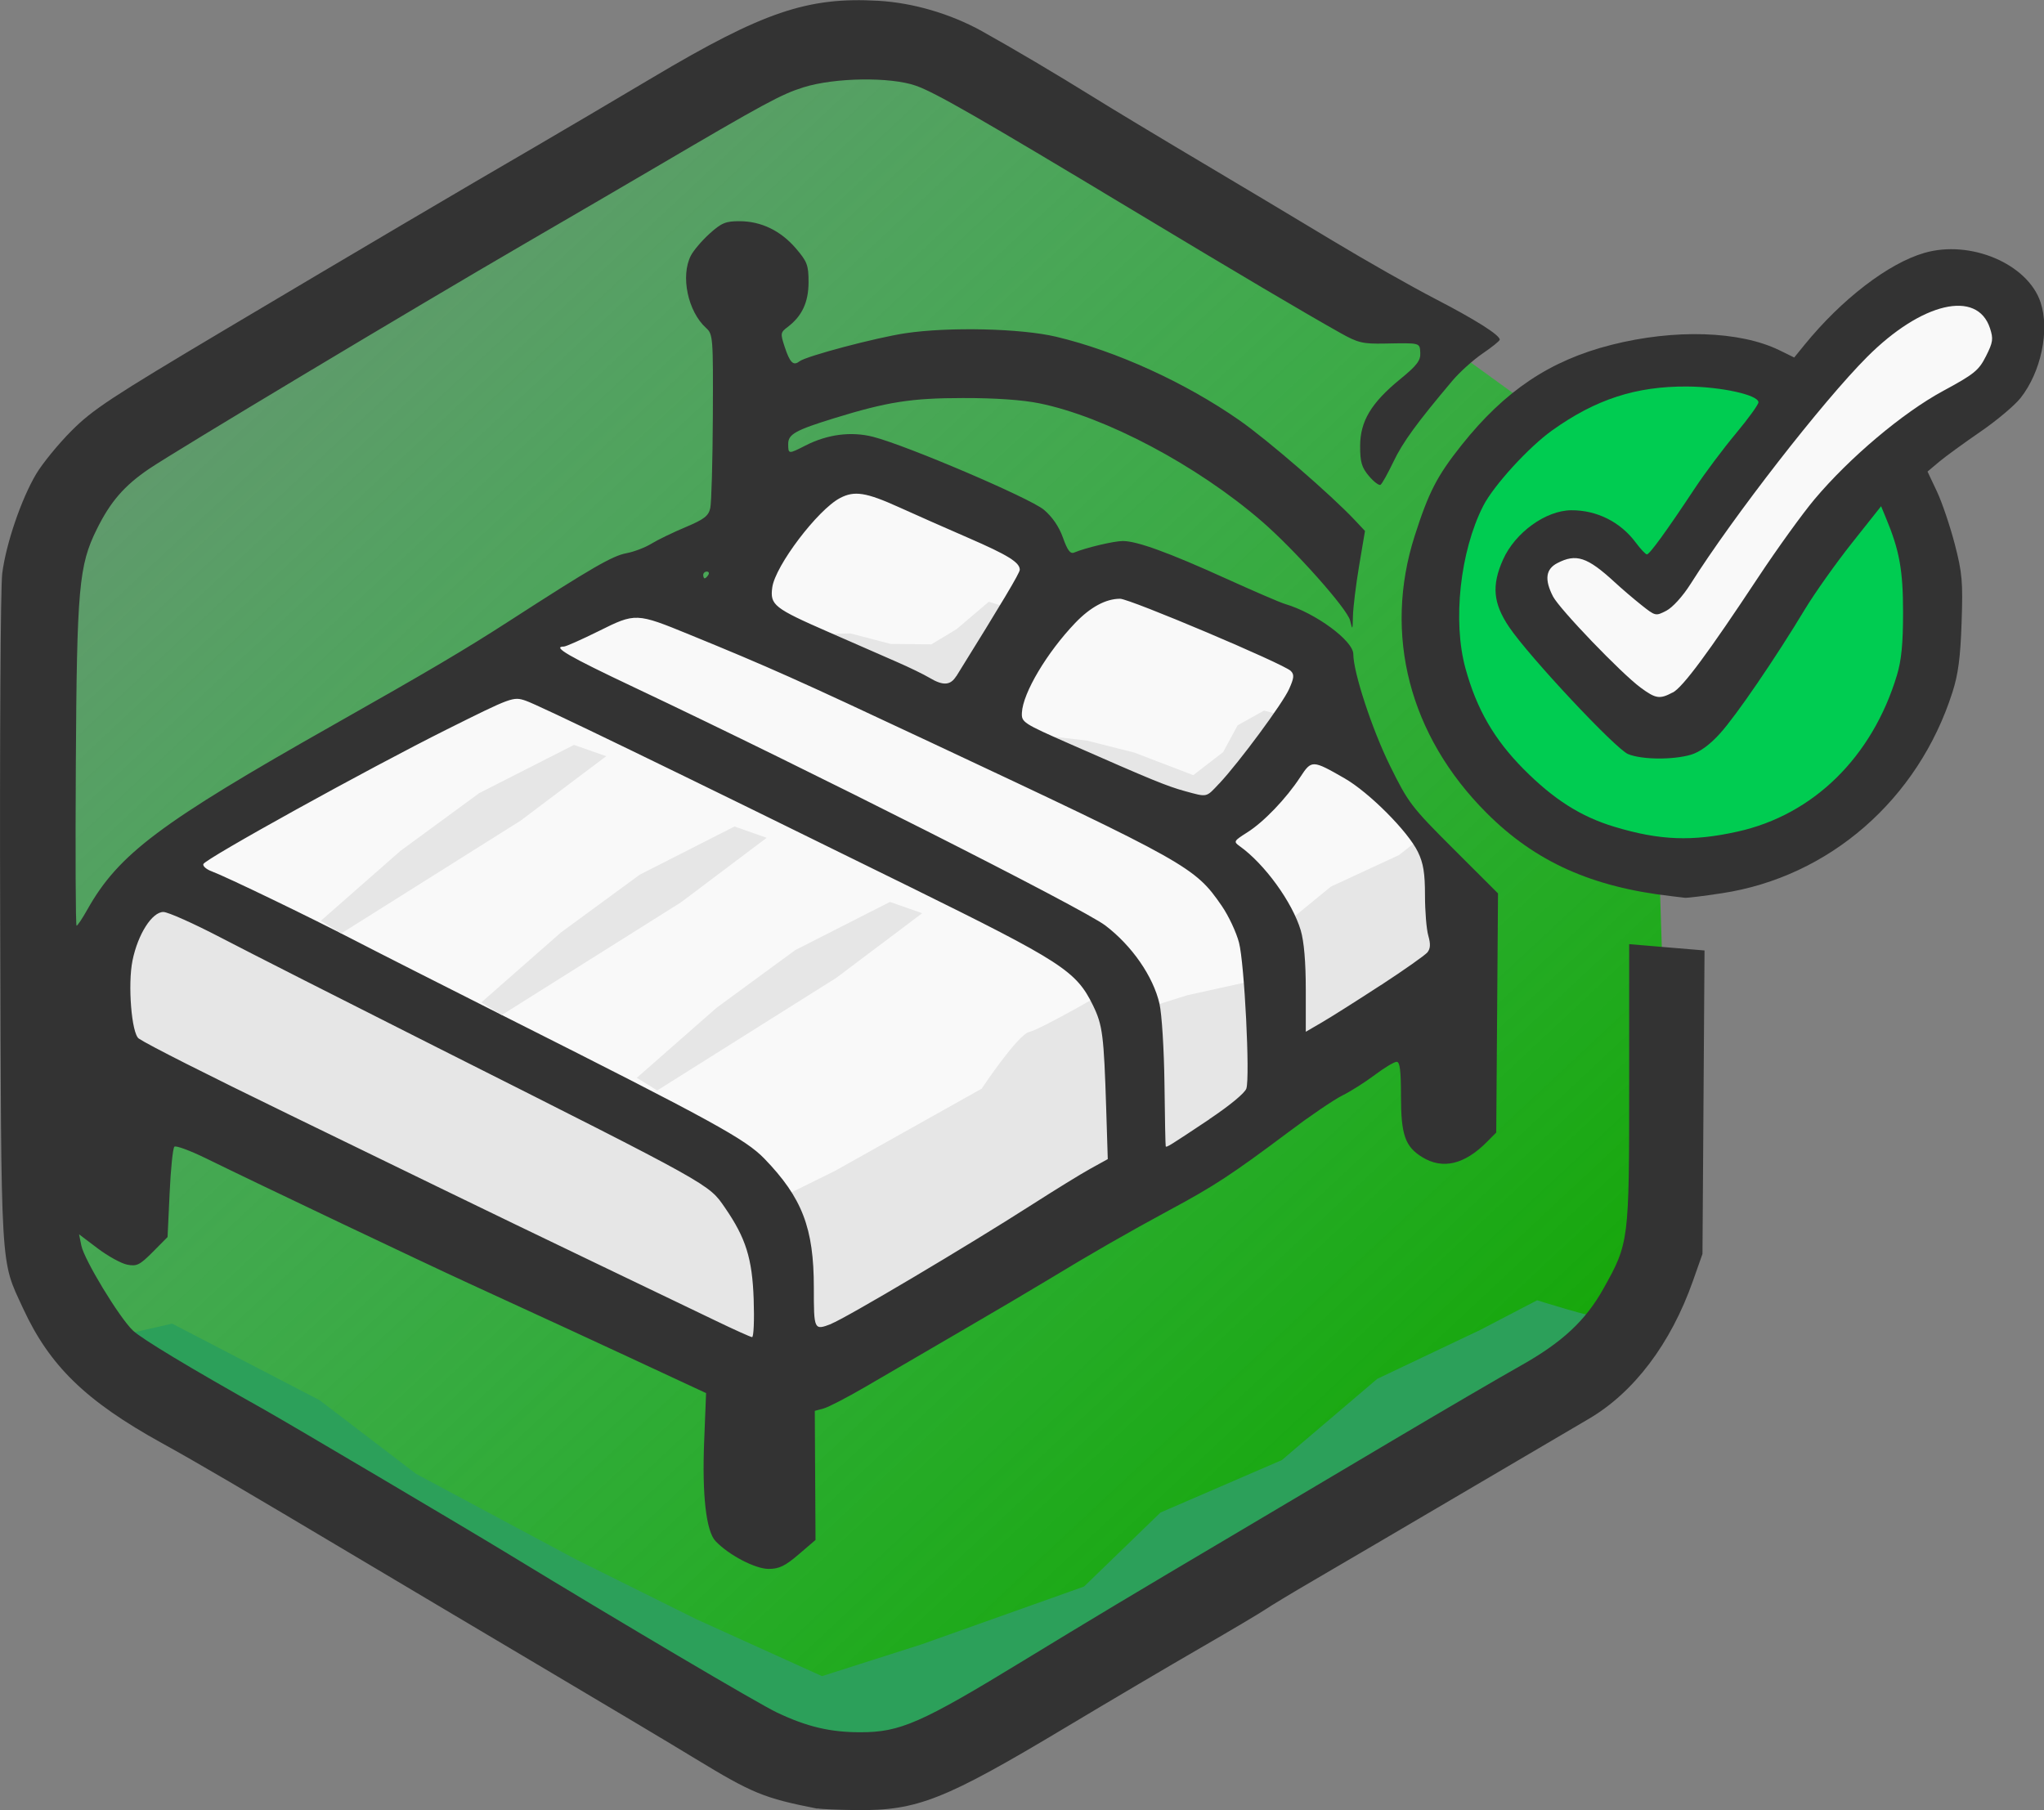 <?xml version="1.0" encoding="UTF-8" standalone="no"?>
<!-- Created with Inkscape (http://www.inkscape.org/) -->

<svg
   width="30mm"
   height="26.568mm"
   viewBox="0 0 30 26.568"
   version="1.1"
   id="svg1"
   xml:space="preserve"
   inkscape:version="1.3.2 (1:1.3.2+202311252150+091e20ef0f)"
   sodipodi:docname="art.svg"
   xmlns:inkscape="http://www.inkscape.org/namespaces/inkscape"
   xmlns:sodipodi="http://sodipodi.sourceforge.net/DTD/sodipodi-0.dtd"
   xmlns:xlink="http://www.w3.org/1999/xlink"
   xmlns="http://www.w3.org/2000/svg"
   xmlns:svg="http://www.w3.org/2000/svg"><rect x="0" y="0" width="30" height="26.568" fill="#808080" stroke="none"/><sodipodi:namedview
     id="namedview1"
     pagecolor="#ffffff"
     bordercolor="#999999"
     borderopacity="1"
     inkscape:showpageshadow="2"
     inkscape:pageopacity="0"
     inkscape:pagecheckerboard="0"
     inkscape:deskcolor="#444444"
     inkscape:document-units="mm"
     inkscape:zoom="1.9578168"
     inkscape:cx="103.68692"
     inkscape:cy="87.597574"
     inkscape:window-width="1920"
     inkscape:window-height="972"
     inkscape:window-x="1360"
     inkscape:window-y="25"
     inkscape:window-maximized="1"
     inkscape:current-layer="layer1" /><defs
     id="defs1"><linearGradient
       id="linearGradient105"
       inkscape:collect="always"><stop
         style="stop-color:#11a400;stop-opacity:1;"
         offset="0.09"
         id="stop104" /><stop
         style="stop-color:#00fc45;stop-opacity:0;"
         offset="1"
         id="stop105" /></linearGradient><linearGradient
       inkscape:collect="always"
       xlink:href="#linearGradient105"
       id="linearGradient82"
       x1="38.081"
       y1="29.915"
       x2="13.954"
       y2="4.108"
       gradientUnits="userSpaceOnUse" /></defs><g
     inkscape:label="Layer 1"
     inkscape:groupmode="layer"
     id="layer1"
     transform="translate(-13.289,-7.974)"><g
       id="g109"
       transform="matrix(1.078,0,0,1.078,-1.035,-0.621)"><path
         style="fill:url(#linearGradient82);fill-opacity:1;stroke-width:0;stroke-dasharray:none"
         d="m 35.724,25.575 -10.107,6.346 -1.963,-0.291 -9.5,-5.482 -0.323,-1.364 0.183,-9.685 0.867,-1.22 9.335,-5.344 2.568,0.268 6.354,3.979 2.576,1.868 0.291,9.08 z"
         id="path81"
         inkscape:export-filename="logo.png"
         inkscape:export-xdpi="96"
         inkscape:export-ydpi="96" /><path
         style="fill:#00cc51;fill-opacity:1;stroke-width:0;stroke-dasharray:none"
         d="m 34.859,13.272 -1.828,1.227 -0.087,2.061 0.699,2.299 1.634,0.9 2.076,-0.316 1.68,-1.349 0.663,-1.616 -0.687,-2.195 -1.319,-1.089 z"
         id="path83"
         sodipodi:nodetypes="ccccccccccc" /><path
         style="fill:#f9f9f9;fill-opacity:1;stroke-width:0;stroke-dasharray:none"
         d="m 38.569,14.652 -0.762,1.058 -0.663,0.924 -0.5,0.847 c 0,0 -0.247,0.382 -0.391,0.45 -0.144,0.068 -0.586,-0.046 -0.586,-0.046 l -1.239,-0.946 -0.481,-0.956 0.176,-0.516 0.634,-0.253 0.683,0.494 0.352,0.14 0.99,-1.211 1.063,-1.477 1.168,-1.091 0.956,-0.289 0.792,0.485 0.055,0.594 -0.799,0.665 -0.553,0.371 z"
         id="path84" /><path
         style="fill:#333333;stroke:none;stroke-width:0;stroke-dasharray:none;stroke-opacity:1"
         d="m 36.048,20.176 c -1.087,-0.123 -1.856,-0.468 -2.521,-1.134 -1.051,-1.051 -1.408,-2.429 -0.978,-3.773 0.191,-0.596 0.304,-0.815 0.637,-1.234 0.59,-0.742 1.205,-1.154 2.04,-1.366 0.861,-0.219 1.75,-0.19 2.288,0.073 l 0.202,0.099 0.139,-0.171 c 0.507,-0.623 1.142,-1.111 1.632,-1.253 0.628,-0.183 1.409,0.149 1.583,0.672 0.127,0.38 0.007,0.95 -0.273,1.304 -0.081,0.102 -0.327,0.309 -0.548,0.46 -0.221,0.152 -0.473,0.335 -0.56,0.408 l -0.158,0.133 0.127,0.269 c 0.07,0.148 0.179,0.47 0.243,0.715 0.103,0.398 0.113,0.514 0.094,1.072 -0.016,0.476 -0.046,0.704 -0.125,0.95 -0.466,1.46 -1.678,2.515 -3.14,2.736 -0.249,0.038 -0.474,0.065 -0.499,0.062 -0.025,-0.004 -0.109,-0.014 -0.185,-0.022 z m 0.899,-0.88 c 1.03,-0.229 1.831,-1.015 2.167,-2.127 0.062,-0.205 0.084,-0.431 0.084,-0.858 0,-0.575 -0.049,-0.845 -0.235,-1.29 l -0.064,-0.155 -0.398,0.502 c -0.219,0.276 -0.505,0.68 -0.636,0.896 -0.409,0.678 -0.937,1.45 -1.158,1.695 -0.139,0.154 -0.275,0.254 -0.395,0.29 -0.245,0.073 -0.673,0.069 -0.858,-0.008 -0.172,-0.072 -1.349,-1.329 -1.619,-1.729 -0.219,-0.324 -0.241,-0.567 -0.083,-0.92 0.164,-0.367 0.582,-0.669 0.929,-0.671 0.349,-0.002 0.671,0.16 0.88,0.443 0.064,0.086 0.131,0.157 0.149,0.158 0.036,0.001 0.267,-0.317 0.655,-0.903 0.135,-0.204 0.385,-0.537 0.555,-0.741 0.17,-0.204 0.309,-0.396 0.309,-0.427 0,-0.1 -0.506,-0.212 -0.973,-0.215 -0.695,-0.004 -1.242,0.174 -1.835,0.597 -0.321,0.229 -0.799,0.753 -0.94,1.03 -0.314,0.617 -0.418,1.568 -0.241,2.211 0.152,0.554 0.39,0.966 0.791,1.371 0.41,0.413 0.779,0.648 1.237,0.786 0.616,0.186 1.059,0.203 1.679,0.065 z m -0.886,-1.892 c 0.139,-0.074 0.482,-0.537 1.171,-1.579 0.253,-0.382 0.595,-0.856 0.76,-1.053 0.478,-0.568 1.201,-1.178 1.75,-1.475 0.427,-0.231 0.487,-0.28 0.585,-0.474 0.096,-0.191 0.102,-0.236 0.054,-0.382 -0.174,-0.528 -0.93,-0.351 -1.671,0.391 -0.606,0.607 -1.818,2.165 -2.406,3.094 -0.105,0.166 -0.244,0.319 -0.329,0.363 -0.145,0.075 -0.149,0.074 -0.339,-0.077 -0.106,-0.084 -0.272,-0.226 -0.369,-0.316 -0.369,-0.339 -0.52,-0.388 -0.775,-0.256 -0.159,0.082 -0.178,0.223 -0.061,0.453 0.088,0.172 0.929,1.048 1.194,1.243 0.206,0.152 0.26,0.16 0.436,0.066 z"
         id="path78" /><path
         style="fill:#f9f9f9;fill-opacity:1;stroke-width:0;stroke-dasharray:none"
         d="m 24.108,26.335 -0.276,-1.65 -0.754,-0.864 -2.98,-1.618 -4.238,-2.261 v -0.446 l 2.329,-1.28 2.318,-1.149 1.816,0.944 5.369,2.483 1.148,0.858 0.194,2.024 -0.293,0.79 -2.495,1.318 -1.602,1.201 z"
         id="path90" /><path
         style="fill:#f9f9f9;fill-opacity:1;stroke-width:0;stroke-dasharray:none"
         d="m 31.287,17.364 -0.673,0.929 -0.759,0.735 -0.718,-0.101 -1.909,-0.625 -0.421,-0.532 0.121,-0.879 0.455,-0.803 0.936,-0.295 0.96,0.173 0.677,0.232 0.772,0.375 0.364,0.212 z"
         id="path91" /><path
         style="fill:#f9f9f9;fill-opacity:1;stroke-width:0;stroke-dasharray:none"
         d="m 27.112,15.241 -1.233,-0.766 -1.007,-0.003 -0.9,0.546 -0.228,0.89 0.002,0.584 0.769,0.405 0.902,0.531 1.073,0.204 0.475,-1.087 0.387,-0.594 z"
         id="path92" /><path
         style="fill:#f9f9f9;fill-opacity:1;stroke-width:0;stroke-dasharray:none"
         d="m 23.377,26.55 c -0.478,-0.04 -8.714,-4.201 -8.714,-4.201 l 0.036,-1.793 0.53,-0.525 0.728,0.1 2.557,1.203 3.974,2.119 0.804,0.326 0.485,0.902 0.098,1.639 z"
         id="path94" /><path
         style="fill:#f9f9f9;fill-opacity:1;stroke-width:0;stroke-dasharray:none"
         d="m 20.641,17.096 7.587,3.85 0.507,0.918 0.04,1.67 0.115,0.548 1.69,-1.067 0.048,-2.187 -0.475,-1.035 -6.125,-3.089 -1.749,-0.702 -1.256,0.392 -0.571,0.564 z"
         id="path93" /><path
         style="fill:#f9f9f9;fill-opacity:1;stroke-width:0;stroke-dasharray:none"
         d="m 31.334,22.618 1.695,-1.321 -0.011,-1.268 -0.332,-0.776 -0.948,-0.972 -0.6,-0.274 c 0,0 -0.389,0.238 -0.413,0.346 -0.024,0.108 -0.52,0.578 -0.52,0.578 l -0.505,0.339 0.642,1.014 0.4,0.774 -0.064,0.84 0.09,0.737 z"
         id="path95" /><path
         style="fill:#e6e6e6;fill-opacity:1;stroke-width:0;stroke-dasharray:none"
         d="m 30.839,17.738 -0.342,-0.089 -0.359,0.2 -0.197,0.365 -0.407,0.314 -0.801,-0.307 -0.649,-0.164 -0.6,-0.07 0.01,0.427 1.209,0.508 0.901,0.108 c 0,0 0.656,-0.258 0.688,-0.352 0.032,-0.094 0.333,-0.598 0.333,-0.598 z"
         id="path99" /><path
         style="fill:#e6e6e6;fill-opacity:1;stroke-width:0;stroke-dasharray:none"
         d="m 27.271,16.328 -0.521,-0.161 -0.44,0.374 -0.342,0.206 -0.555,-0.006 -0.547,-0.143 -0.474,0.011 0.496,0.583 0.933,0.399 0.737,-0.163 z"
         id="path100" /><path
         style="fill:#e6e6e6;fill-opacity:1;stroke-width:0;stroke-dasharray:none"
         d="m 23.822,24.328 0.829,-0.409 2.002,-1.122 c 0,0 0.49,-0.737 0.649,-0.773 0.159,-0.036 1.126,-0.596 1.126,-0.596 l 0.351,1.89 c 0,0 0.042,0.72 -0.125,0.809 -0.167,0.088 -3.819,2.16 -3.819,2.16 l -0.841,0.085 -0.038,-1.145 z"
         id="path101" /><path
         style="fill:#e6e6e6;fill-opacity:1;stroke-width:0;stroke-dasharray:none"
         d="m 23.457,26.628 0.365,-0.33 c 0,0 -0.074,-0.978 -0.143,-1.11 -0.069,-0.133 -0.284,-1.027 -0.284,-1.027 l -1.487,-0.921 -3.4,-1.628 -1.935,-0.992 -1.116,-0.529 -0.562,0.633 -0.083,1.052 0.114,0.725 2.181,1.051 4.446,1.799 0.936,0.847 z"
         id="path102" /><path
         style="fill:#e6e6e6;fill-opacity:1;stroke-width:0;stroke-dasharray:none"
         d="m 28.775,21.738 0.679,-0.214 0.822,-0.181 0.378,-0.382 0.165,1.28 1.98e-4,0.554 -0.7,0.707 -1.064,0.314 -0.33,-1.103 z"
         id="path103" /><path
         style="fill:#e6e6e6;fill-opacity:1;stroke-width:0;stroke-dasharray:none"
         d="m 30.712,20.616 0.695,-0.57 0.928,-0.43 0.376,-0.296 0.457,0.905 -0.048,1.015 -0.918,0.495 -1.01,0.485 -0.112,0.143 -0.147,-0.478 -0.058,-0.74 z"
         id="path104" /><path
         style="fill:#2ca05a;fill-opacity:1;stroke:none;stroke-width:0;stroke-dasharray:none;stroke-opacity:1"
         d="m 35.189,25.935 c -0.233,-0.02 -0.973,-0.257 -0.973,-0.257 l -0.775,0.404 -1.402,0.666 -1.299,1.106 -1.652,0.714 -1.041,1.008 -2.214,0.788 -1.354,0.432 -1.717,-0.778 -1.643,-0.817 -2.166,-1.159 -1.315,-1.004 -2.007,-1.042 -0.66,0.151 0.587,0.898 3.621,2.083 1.39,0.742 2.848,1.742 0.954,0.542 0.504,0.126 1.287,-0.175 1.132,-0.985 2.646,-1.476 1.613,-0.874 2.248,-1.425 1.088,-0.935 z"
         id="path109" /><path
         style="fill:#333333;stroke-width:0;stroke-dasharray:none"
         d="m 24.414,32.6 c -0.727,-0.143 -0.882,-0.207 -1.668,-0.685 -0.306,-0.187 -1.183,-0.71 -1.948,-1.163 -0.765,-0.453 -1.922,-1.141 -2.573,-1.528 -1.697,-1.01 -2.237,-1.327 -2.735,-1.602 -1.035,-0.572 -1.528,-1.052 -1.89,-1.837 -0.31,-0.674 -0.295,-0.424 -0.31,-5.277 -0.007,-2.422 0.005,-4.549 0.028,-4.727 0.052,-0.406 0.259,-1.012 0.462,-1.354 0.086,-0.144 0.303,-0.41 0.483,-0.59 0.287,-0.288 0.543,-0.456 2.086,-1.374 1.749,-1.04 3.2,-1.896 4.262,-2.513 0.306,-0.178 1.008,-0.592 1.56,-0.92 1.505,-0.895 2.113,-1.102 3.078,-1.046 0.47,0.027 0.981,0.177 1.405,0.412 0.427,0.238 1.019,0.588 1.513,0.895 0.255,0.159 0.912,0.555 1.46,0.88 0.548,0.325 1.362,0.812 1.808,1.081 0.446,0.269 1.072,0.624 1.391,0.789 0.552,0.286 0.881,0.494 0.881,0.557 -4.9e-5,0.016 -0.105,0.101 -0.233,0.188 -0.128,0.087 -0.313,0.254 -0.412,0.371 -0.486,0.577 -0.677,0.839 -0.803,1.104 -0.076,0.159 -0.155,0.3 -0.175,0.313 -0.021,0.013 -0.092,-0.041 -0.158,-0.119 -0.099,-0.117 -0.12,-0.19 -0.12,-0.408 0,-0.337 0.15,-0.588 0.545,-0.911 0.228,-0.186 0.279,-0.254 0.274,-0.357 -0.008,-0.141 0.006,-0.137 -0.483,-0.128 -0.3,0.006 -0.366,-0.01 -0.603,-0.143 -0.499,-0.28 -1.377,-0.799 -2.839,-1.679 -2.082,-1.253 -2.68,-1.597 -2.943,-1.689 -0.347,-0.122 -1.106,-0.111 -1.53,0.022 -0.305,0.096 -0.525,0.215 -2.04,1.105 -0.331,0.195 -1.114,0.651 -1.738,1.014 -1.54,0.895 -4.786,2.841 -5.133,3.077 -0.337,0.229 -0.525,0.446 -0.71,0.82 -0.245,0.495 -0.272,0.796 -0.286,3.21 -0.007,1.205 -0.003,2.19 0.01,2.19 0.013,-3.8e-5 0.079,-0.099 0.147,-0.22 0.425,-0.756 0.989,-1.179 3.353,-2.516 1.299,-0.735 1.786,-1.022 2.399,-1.418 1.115,-0.72 1.397,-0.883 1.587,-0.918 0.102,-0.019 0.254,-0.077 0.339,-0.129 0.084,-0.052 0.293,-0.153 0.464,-0.225 0.256,-0.108 0.315,-0.153 0.339,-0.261 0.016,-0.072 0.032,-0.633 0.035,-1.247 0.005,-1.08 0.002,-1.12 -0.092,-1.205 -0.249,-0.225 -0.35,-0.709 -0.207,-0.986 0.037,-0.071 0.151,-0.205 0.255,-0.299 0.162,-0.146 0.22,-0.17 0.409,-0.169 0.295,0.001 0.56,0.13 0.767,0.372 0.153,0.179 0.171,0.227 0.171,0.458 -3.24e-4,0.274 -0.089,0.463 -0.285,0.611 -0.098,0.074 -0.1,0.088 -0.04,0.27 0.071,0.216 0.118,0.262 0.2,0.198 0.089,-0.071 1.041,-0.323 1.447,-0.384 0.594,-0.088 1.569,-0.065 2.048,0.048 0.817,0.194 1.757,0.622 2.495,1.137 0.385,0.268 1.251,1.018 1.574,1.362 l 0.137,0.146 -0.08,0.474 c -0.044,0.261 -0.081,0.568 -0.084,0.683 -0.004,0.196 -0.006,0.2 -0.039,0.061 -0.038,-0.158 -0.757,-0.966 -1.207,-1.354 -0.879,-0.759 -2.124,-1.419 -3.023,-1.602 -0.23,-0.047 -0.601,-0.073 -1.043,-0.072 -0.701,3.32e-4 -1.03,0.052 -1.755,0.276 -0.521,0.161 -0.622,0.217 -0.622,0.347 0,0.142 0.002,0.143 0.234,0.024 0.302,-0.154 0.623,-0.195 0.922,-0.119 0.46,0.118 2.135,0.834 2.325,0.993 0.115,0.097 0.207,0.231 0.26,0.381 0.061,0.172 0.1,0.224 0.152,0.202 0.158,-0.066 0.542,-0.157 0.662,-0.157 0.191,-8.25e-4 0.623,0.156 1.401,0.509 0.382,0.173 0.747,0.331 0.811,0.349 0.411,0.121 0.927,0.5 0.927,0.682 2.77e-4,0.249 0.256,1.026 0.499,1.519 0.251,0.509 0.291,0.561 0.867,1.136 l 0.604,0.603 -0.012,1.628 -0.012,1.628 -0.127,0.128 c -0.304,0.307 -0.601,0.378 -0.878,0.209 -0.236,-0.144 -0.292,-0.304 -0.292,-0.834 0,-0.347 -0.015,-0.466 -0.059,-0.466 -0.033,0 -0.167,0.081 -0.299,0.18 -0.132,0.099 -0.329,0.224 -0.439,0.278 -0.11,0.054 -0.439,0.277 -0.732,0.497 -0.777,0.582 -1.013,0.736 -1.615,1.06 -0.56,0.302 -1.078,0.599 -1.677,0.963 -0.191,0.116 -0.723,0.43 -1.182,0.697 -0.459,0.267 -1.038,0.605 -1.287,0.75 -0.249,0.145 -0.506,0.278 -0.572,0.296 l -0.119,0.032 0.005,0.879 0.005,0.879 -0.23,0.197 c -0.185,0.158 -0.265,0.197 -0.409,0.197 -0.182,0 -0.543,-0.189 -0.722,-0.378 C 22.902,28.824 22.845,28.33 22.875,27.595 l 0.026,-0.653 -0.31,-0.144 c -0.17,-0.079 -0.508,-0.236 -0.75,-0.349 -0.449,-0.209 -1.064,-0.493 -2.179,-1.005 -0.642,-0.295 -2.866,-1.353 -3.569,-1.698 -0.217,-0.106 -0.411,-0.178 -0.431,-0.159 -0.021,0.019 -0.05,0.304 -0.065,0.632 l -0.028,0.598 -0.201,0.203 c -0.178,0.179 -0.219,0.199 -0.349,0.173 -0.081,-0.016 -0.262,-0.116 -0.401,-0.221 l -0.254,-0.192 0.031,0.153 c 0.038,0.192 0.515,0.978 0.701,1.156 0.117,0.112 0.782,0.513 1.786,1.076 0.333,0.187 2.754,1.619 3.314,1.96 1.544,0.941 3.421,2.049 3.673,2.168 0.405,0.192 0.721,0.267 1.131,0.267 0.543,8.25e-4 0.828,-0.124 2.225,-0.977 0.925,-0.564 1.48,-0.897 2.868,-1.718 0.497,-0.294 1.467,-0.869 2.155,-1.278 0.688,-0.408 1.471,-0.865 1.738,-1.015 0.571,-0.32 0.888,-0.615 1.133,-1.053 0.348,-0.623 0.35,-0.64 0.35,-2.782 l -5.2e-5,-1.908 0.513,0.043 0.513,0.043 -0.014,2.066 -0.014,2.066 -0.131,0.371 c -0.301,0.852 -0.803,1.516 -1.419,1.876 -0.167,0.098 -0.95,0.558 -1.741,1.023 -0.79,0.465 -1.687,0.991 -1.993,1.169 -0.306,0.178 -0.608,0.361 -0.672,0.405 -0.064,0.044 -0.46,0.279 -0.881,0.522 -0.421,0.243 -1.245,0.729 -1.831,1.08 -1.653,0.99 -2.023,1.136 -2.851,1.127 -0.242,-0.003 -0.482,-0.013 -0.533,-0.023 z m -0.865,-6.936 c -0.019,-0.554 -0.107,-0.834 -0.39,-1.245 -0.226,-0.327 -0.152,-0.286 -3.913,-2.18 -1.262,-0.636 -2.593,-1.311 -2.958,-1.502 -0.365,-0.19 -0.714,-0.346 -0.776,-0.346 -0.154,0 -0.347,0.302 -0.42,0.66 -0.067,0.325 -0.013,0.999 0.086,1.064 0.135,0.09 0.921,0.487 2.052,1.037 0.663,0.322 1.612,0.784 2.109,1.026 0.497,0.242 1.425,0.69 2.063,0.996 0.637,0.306 1.367,0.656 1.622,0.779 0.255,0.123 0.481,0.225 0.503,0.227 0.022,0.002 0.032,-0.231 0.022,-0.517 z m 1.056,0.334 c 0.196,-0.075 1.863,-1.064 2.73,-1.62 0.306,-0.196 0.664,-0.417 0.796,-0.49 L 28.37,23.756 28.349,23.082 c -0.032,-1.015 -0.049,-1.149 -0.18,-1.419 -0.23,-0.47 -0.423,-0.594 -2.504,-1.619 -3.318,-1.634 -5.047,-2.472 -5.223,-2.531 -0.167,-0.056 -0.188,-0.048 -1.066,0.39 -1.076,0.537 -3.297,1.765 -3.32,1.836 -0.009,0.028 0.042,0.072 0.115,0.099 0.192,0.071 1.35,0.63 1.939,0.936 0.281,0.146 1.23,0.627 2.109,1.07 2.77,1.394 3.218,1.64 3.475,1.905 0.516,0.534 0.674,0.946 0.674,1.755 0,0.582 0.002,0.586 0.237,0.496 z m 5.148,-2.786 c 0.277,-0.185 0.485,-0.357 0.504,-0.417 0.051,-0.161 -0.026,-1.702 -0.1,-1.986 -0.036,-0.14 -0.142,-0.366 -0.235,-0.501 -0.365,-0.53 -0.458,-0.582 -3.983,-2.236 -1.818,-0.853 -2.174,-1.012 -3.264,-1.458 -0.725,-0.297 -0.735,-0.297 -1.235,-0.048 -0.234,0.116 -0.448,0.211 -0.475,0.211 -0.166,0 0.061,0.132 0.958,0.556 2.369,1.12 6.112,3.012 6.414,3.242 0.362,0.275 0.652,0.694 0.737,1.065 0.032,0.14 0.062,0.621 0.068,1.089 0.005,0.461 0.013,0.845 0.017,0.853 0.01,0.019 0.052,-0.007 0.595,-0.369 z m 2.333,-1.823 c 0.319,-0.208 0.605,-0.41 0.636,-0.448 0.041,-0.051 0.045,-0.113 0.012,-0.228 -0.025,-0.087 -0.045,-0.334 -0.045,-0.55 0,-0.3 -0.022,-0.437 -0.096,-0.589 -0.135,-0.28 -0.665,-0.811 -0.999,-1.003 -0.439,-0.252 -0.449,-0.252 -0.603,-0.017 -0.191,0.292 -0.498,0.613 -0.723,0.754 -0.183,0.116 -0.188,0.125 -0.103,0.186 0.34,0.242 0.718,0.764 0.832,1.146 0.045,0.151 0.069,0.433 0.069,0.807 v 0.575 l 0.22,-0.128 c 0.121,-0.07 0.481,-0.298 0.8,-0.506 z m -2.197,-2.748 c 0.271,-0.29 0.862,-1.089 0.95,-1.286 0.068,-0.152 0.072,-0.196 0.023,-0.246 -0.095,-0.096 -2.193,-0.983 -2.324,-0.983 -0.194,0 -0.405,0.114 -0.611,0.329 -0.387,0.405 -0.712,0.953 -0.726,1.221 -0.007,0.132 0.013,0.145 0.665,0.432 1.098,0.483 1.309,0.57 1.553,0.637 0.312,0.085 0.286,0.091 0.469,-0.104 z m -3.581,-1.46 c 0.627,-1.009 0.864,-1.406 0.864,-1.45 0,-0.1 -0.162,-0.2 -0.696,-0.432 -0.293,-0.127 -0.721,-0.316 -0.95,-0.42 -0.449,-0.203 -0.606,-0.227 -0.802,-0.124 -0.304,0.16 -0.882,0.923 -0.922,1.217 -0.032,0.239 0.021,0.282 0.777,0.612 0.342,0.15 0.758,0.331 0.923,0.404 0.166,0.072 0.364,0.169 0.44,0.214 0.185,0.111 0.286,0.105 0.364,-0.021 z m -3.377,-1.379 c 0.016,-0.025 0.007,-0.046 -0.02,-0.046 -0.027,0 -0.049,0.021 -0.049,0.046 0,0.025 0.009,0.046 0.02,0.046 0.011,0 0.033,-0.021 0.049,-0.046 z"
         id="path73" /><path
         style="fill:#e6e6e6;fill-opacity:1;stroke-width:0;stroke-dasharray:none"
         d="m 22.236,22.821 2.439,-1.534 1.168,-0.879 -0.438,-0.154 -1.29,0.656 -1.072,0.786 -1.085,0.953 z"
         id="path96"
         sodipodi:nodetypes="cccccccc" /><path
         style="fill:#e6e6e6;fill-opacity:1;stroke-width:0;stroke-dasharray:none"
         d="m 20.119,21.794 2.439,-1.534 1.168,-0.879 -0.438,-0.154 -1.29,0.656 -1.072,0.786 -1.085,0.953 z"
         id="path97"
         sodipodi:nodetypes="cccccccc" /><path
         style="fill:#e6e6e6;fill-opacity:1;stroke-width:0;stroke-dasharray:none"
         d="m 17.934,20.683 2.439,-1.534 1.168,-0.879 -0.438,-0.154 -1.29,0.656 -1.072,0.786 -1.085,0.953 z"
         id="path98"
         sodipodi:nodetypes="cccccccc" /></g></g></svg>
